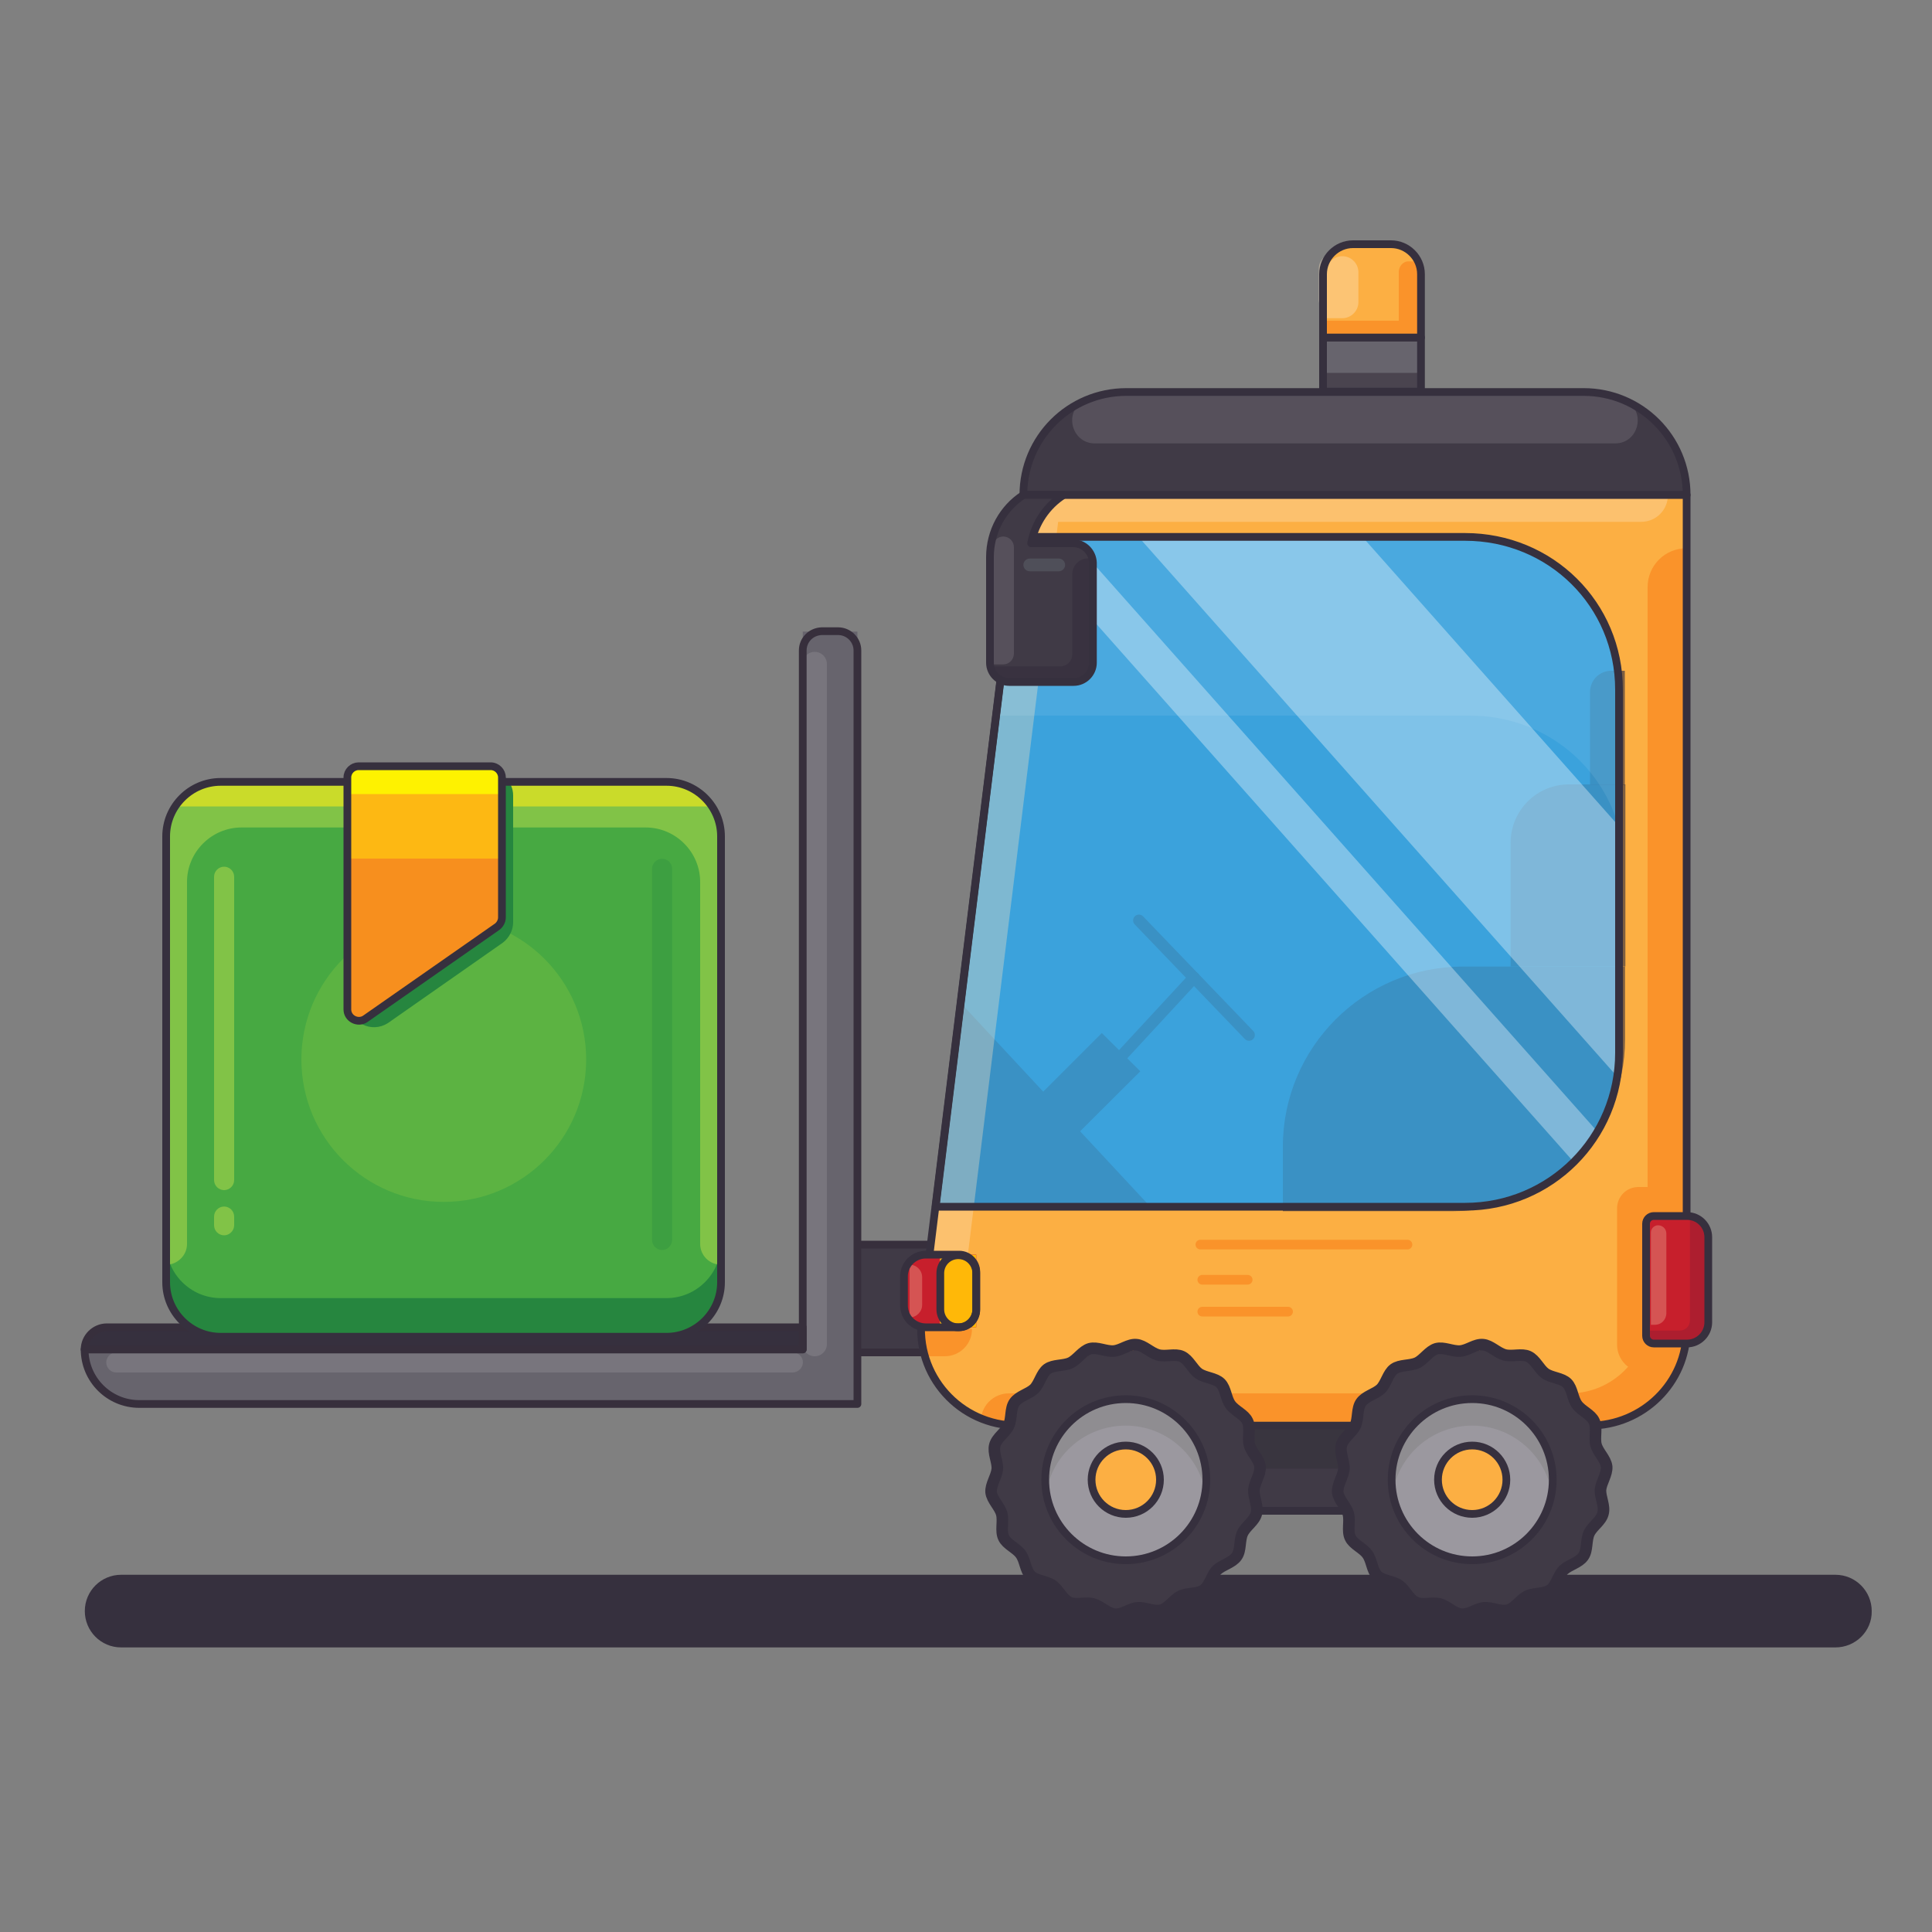 <?xml version="1.0" encoding="utf-8"?>
<!-- Generator: Adobe Illustrator 19.0.0, SVG Export Plug-In . SVG Version: 6.00 Build 0)  -->
<svg version="1.1" id="Layer_1" xmlns="http://www.w3.org/2000/svg" xmlns:xlink="http://www.w3.org/1999/xlink" x="0px" y="0px"
	 viewBox="300 -400 1000 1000" style="enable-background:new 300 -400 1000 1000;" xml:space="preserve">
<rect x="300" y="-400" width="1000" height="1000" fill="#808080" stroke="none"/>
<style type="text/css">
	.st0{fill:#36303E;}
	.st1{fill:#403A46;}
	.st2{opacity:0.75;fill:#37333D;enable-background:new    ;}
	.st3{fill:none;stroke:#36303E;stroke-width:4;stroke-linecap:round;stroke-linejoin:round;stroke-miterlimit:10;}
	.st4{opacity:0.13;fill:#EDEDED;enable-background:new    ;}
	.st5{fill:none;stroke:#372F3C;stroke-width:4;stroke-linecap:round;stroke-linejoin:round;stroke-miterlimit:10;}
	.st6{fill:#FCAF43;}
	.st7{fill:#FA932A;}
	.st8{fill:#3BA2DC;}
	.st9{opacity:0.63;fill:#36303E;enable-background:new    ;}
	.st10{fill:#385A78;}
	.st11{fill:none;stroke:#385A78;stroke-width:6;stroke-linecap:round;stroke-linejoin:round;stroke-miterlimit:10;}
	.st12{opacity:0.76;fill:#3BA2DC;enable-background:new    ;}
	.st13{opacity:0.35;fill:#FFFFFF;enable-background:new    ;}
	.st14{opacity:0.35;fill:#FDE3BE;enable-background:new    ;}
	.st15{opacity:0.14;fill:#FDE3BE;enable-background:new    ;}
	.st16{opacity:8.000000e-002;fill:#FFFFFF;enable-background:new    ;}
	.st17{fill:#67646D;}
	.st18{opacity:0.74;fill:#36303E;enable-background:new    ;}
	.st19{opacity:0.4;fill:#FDE3BE;enable-background:new    ;}
	.st20{fill:none;stroke:#36303E;stroke-width:6;stroke-linecap:round;stroke-linejoin:round;stroke-miterlimit:10;}
	.st21{fill:#9B989F;}
	.st22{fill:#8F8D91;}
	.st23{opacity:0.75;fill:#403A46;enable-background:new    ;}
	.st24{fill:#C71F2C;}
	.st25{opacity:0.27;fill:#FDE3BE;enable-background:new    ;}
	.st26{fill:#AD1E2F;}
	.st27{fill:none;stroke:#FA932A;stroke-width:5;stroke-linecap:round;stroke-linejoin:round;stroke-miterlimit:10;}
	.st28{fill:#FFB808;}
	.st29{fill:#47A942;}
	.st30{fill:#81C347;}
	.st31{fill:#5CB342;}
	.st32{fill:#CADB2A;}
	.st33{fill:#26863F;stroke:#26863F;stroke-width:5;stroke-miterlimit:10;}
	.st34{fill:#26863F;}
	.st35{fill:#F78F1E;}
	.st36{fill:#FDB813;}
	.st37{fill:#FEF200;}
	.st38{opacity:0.28;fill:#26863F;enable-background:new    ;}
	.st39{fill:#4F4F59;}
</style>
<path id="XMLID_2_" class="st0" d="M1250,452.7H362.7c-10.5,0-18.8-8.5-18.8-18.8l0,0c0-10.5,8.5-18.8,18.8-18.8H1250
	c10.5,0,18.8,8.5,18.8,18.8l0,0C1269,444.2,1260.5,452.7,1250,452.7z"/>
<rect id="XMLID_53_" x="893" y="326.7" class="st1" width="142" height="55.3"/>
<rect id="XMLID_1_" x="893" y="331.9" class="st2" width="142" height="28.3"/>
<rect id="XMLID_58_" x="893" y="326.7" class="st3" width="142" height="55.3"/>
<path id="XMLID_28_" class="st1" d="M1173-143.8H829.7l0,0c0-29.5,23.8-53.3,53.3-53.3h236.7C1149.2-197.1,1173-173.3,1173-143.8
	L1173-143.8z"/>
<path id="XMLID_141_" class="st4" d="M866.7-170.5H1136c12.5,0,16.3-17.3,4.8-22.3c-6.5-2.8-13.7-4.3-21.2-4.3H883
	c-7.5,0-14.7,1.5-21.2,4.3C850.3-187.8,854.2-170.5,866.7-170.5z"/>
<path id="XMLID_55_" class="st3" d="M1173-143.8H829.7l0,0c0-29.5,23.8-53.3,53.3-53.3h236.7C1149.2-197.1,1173-173.3,1173-143.8
	L1173-143.8z"/>
<rect id="XMLID_3_" x="733.8" y="244.2" class="st1" width="62.2" height="55.8"/>
<rect id="XMLID_56_" x="733.8" y="244.2" class="st5" width="62.2" height="55.8"/>
<path id="XMLID_19_" class="st6" d="M1122.7,337.9H826.8c-30,0-53.3-26-49.7-56l52.5-425.7H1173v432
	C1173,315.7,1150.3,337.9,1122.7,337.9z"/>
<path id="XMLID_106_" class="st7" d="M789,302h-12.2v-14.2h26.3l0,0C803.2,295.7,796.8,302,789,302z"/>
<path id="XMLID_50_" class="st7" d="M1152.8-96.1v376.8c0,22.3-18.2,40.5-40.5,40.5H822.2c-8.2,0-14.8,6.8-14.5,15l0,0
	c4,1,14.8,1.7,19.2,1.7h295.8c27.7,0,50.3-22.7,50.3-50.3v-403.8C1161.8-116.3,1152.8-107.3,1152.8-96.1z"/>
<path id="XMLID_162_" class="st7" d="M1158.5,214.4H1148c-6.2,0-11,5-11,11V296c0,8,6.5,14.3,14.3,14.3h7.2V214.4z"/>
<path id="XMLID_31_" class="st8" d="M1058.3-122.1H827l-42.7,346.7h274c44.2,0,79.7-35.5,79.7-79.7V-43
	C1138-87.3,1102.5-122.1,1058.3-122.1z"/>
<path id="XMLID_70_" class="st9" d="M1052.2,226.9H964v-33.3c0-51.5,41.8-93.3,93.3-93.3h83.8v37.7
	C1141.2,187,1101.3,226.9,1052.2,226.9z"/>
<path id="XMLID_119_" class="st9" d="M1141.2,100.2h-59.3v-64c0-16.7,13.5-30.2,30.2-30.2h29.2V100.2z"/>
<path id="XMLID_163_" class="st9" d="M1141.2,6.2H1123v-48c0-6.2,5-11,11-11h7v59H1141.2z"/>
<polygon id="XMLID_164_" class="st10" points="797.3,119.2 784.3,224.5 895.3,224.5 "/>
<line id="XMLID_116_" class="st11" x1="918" y1="106" x2="878.8" y2="148.4"/>
<line id="XMLID_112_" class="st11" x1="946.5" y1="135.7" x2="889.5" y2="76.4"/>
<polygon id="XMLID_71_" class="st10" points="856.7,187.9 837.8,167.2 870.3,134.7 890.2,154.5 "/>
<path id="XMLID_81_" class="st12" d="M1058.3-122.1H827l-42.7,346.7h274c44.2,0,79.7-35.5,79.7-79.7V-43
	C1138-87.3,1102.5-122.1,1058.3-122.1z"/>
<path id="XMLID_183_" class="st13" d="M1005.2-122.1H889.3L1137,157.2c0.7-4,1-8.2,1-12.3V27.7L1005.2-122.1z"/>
<path id="XMLID_179_" class="st13" d="M853.7-122.1h-26.2l287,323.5c4.7-4.7,8.8-10,12.3-15.7L853.7-122.1z"/>
<path id="XMLID_51_" class="st14" d="M829.7-143.8l-52.5,425.7c-0.2,1.7-0.3,3.3-0.3,5.2l0,0c11.2,0,20.5-8.3,21.8-19.3l49-397.7
	h301.8c7.7,0,13.8-6.2,13.8-13.8H829.7z"/>
<path id="XMLID_232_" class="st15" d="M813.3,295"/>
<path id="XMLID_118_" class="st16" d="M1058.3-122.1H827l-11.3,92.5h14.2h49H1061c36.8,0,67.7,24.3,77,58.2V-43
	C1138-87.3,1102.5-122.1,1058.3-122.1z"/>
<path id="XMLID_32_" class="st3" d="M1058.3-122.1H827l-42.7,346.7h274c44.2,0,79.7-35.5,79.7-79.7V-43
	C1138-87.3,1102.5-122.1,1058.3-122.1z"/>
<path id="XMLID_29_" class="st3" d="M1122.7,337.9H826.8c-30,0-53.3-26-49.7-56l52.5-425.7H1173v432
	C1173,315.7,1150.3,337.9,1122.7,337.9z"/>
<path id="XMLID_15_" class="st17" d="M715.5-73.1v371.7H343.8l0,0c0,15.7,12.7,28.3,28.3,28.3h345l0,0h26.7l0,0v-26.7V-73.1H715.5z"
	/>
<path id="XMLID_7_" class="st4" d="M710.2,310.4h-350c-2.8,0-5.2-2.3-5.2-5.2l0,0c0-2.8,2.3-5.2,5.2-5.2h350.2
	c2.8,0,5.2,2.3,5.2,5.2l0,0C715.5,308,713.2,310.4,710.2,310.4z"/>
<path id="XMLID_5_" class="st4" d="M721.7,302L721.7,302c-3.5,0-6.3-2.8-6.3-6.3v-352c0-3.5,2.8-6.3,6.3-6.3l0,0
	c3.5,0,6.3,2.8,6.3,6.3v352C728,299.2,725.2,302,721.7,302z"/>
<path id="XMLID_12_" class="st5" d="M715.5-63.3v361.7H343.8l0,0c0,15.7,12.7,28.3,28.3,28.3h345l0,0h26.7l0,0V300V-63.3
	c0-5.5-4.5-10-10-10h-8.5C719.8-73.1,715.5-68.8,715.5-63.3z"/>
<path id="XMLID_79_" class="st1" d="M855.5-118.8h-21.8c2-10.5,8.2-19.5,16.8-25h-20.8c-10.5,6.8-17.3,18.7-17.3,32.2
	c0,0.7,0,1.3,0,2c0,0.3,0,0.7,0,1V-57c0,5.5,4.5,10,10,10h33.3c5.5,0,10-4.5,10-10v-51.7C865.5-114.3,861-118.8,855.5-118.8z"/>
<path id="XMLID_154_" class="st18" d="M855-102.8v41.5c0,3.5-2.8,6.2-6.2,6.2h-36.3c1,4.5,5,8,9.8,8h33.3c5.5,0,10-4.5,10-10v-51.7
	c0-0.7-0.2-1.5-0.2-2.2h-2.2C858.7-111,855-107.3,855-102.8z"/>
<path id="XMLID_52_" class="st4" d="M819.3-56.1h-5.5v-60.7c0-3,2.5-5.5,5.5-5.5l0,0c3,0,5.5,2.5,5.5,5.5v55.2
	C824.7-58.6,822.3-56.1,819.3-56.1z"/>
<path id="XMLID_83_" class="st3" d="M855.5-118.8h-21.8c2-10.5,8.2-19.5,16.8-25h-20.8c-10.5,6.8-17.3,18.7-17.3,32.2
	c0,0.7,0,1.3,0,2c0,0.3,0,0.7,0,1V-57c0,5.5,4.5,10,10,10h33.3c5.5,0,10-4.5,10-10v-51.7C865.5-114.3,861-118.8,855.5-118.8z"/>
<g id="XMLID_21_">
	<path id="XMLID_158_" class="st1" d="M952.7,365.9c0,4-3.7,7.7-4.3,11.5c-0.7,4,1.5,8.7,0.2,12.3c-1.3,3.8-6,6-8,9.3
		c-2,3.5-1.5,8.7-4.2,11.7c-2.5,3-7.7,3.5-10.8,6c-3,2.5-4.3,7.5-7.8,9.5c-3.5,2-8.5,0.7-12.2,2s-6.7,5.7-10.7,6.3
		c-3.8,0.7-8.2-2.3-12.2-2.3c-4,0-8.3,3-12.2,2.3c-4-0.7-7-5-10.7-6.3c-3.8-1.3-8.8,0-12.2-2c-3.5-2-4.8-7-7.8-9.5
		c-3-2.5-8.2-3-10.8-6c-2.5-3-2.2-8.2-4.2-11.7c-2-3.5-6.7-5.7-8-9.3c-1.3-3.7,0.8-8.3,0.2-12.3c-0.7-3.8-4.3-7.5-4.3-11.5
		s3.7-7.7,4.3-11.5c0.7-4-1.5-8.7-0.2-12.3c1.3-3.8,6-6,8-9.3c2-3.5,1.5-8.7,4.2-11.7c2.5-3,7.7-3.5,10.8-6c3-2.5,4.3-7.5,7.8-9.5
		c3.5-2,8.5-0.7,12.2-2c3.7-1.3,6.7-5.7,10.7-6.3c3.8-0.7,8.2,2.3,12.2,2.3c4,0,8.3-3,12.2-2.3c4,0.7,7,5,10.7,6.3
		c3.8,1.3,8.8,0,12.2,2c3.5,2,4.8,7,7.8,9.5c3,2.5,8.2,3,10.8,6c2.5,3,2.2,8.2,4.2,11.7c2,3.5,6.7,5.7,8,9.3
		c1.3,3.7-0.8,8.3-0.2,12.3C949,358.2,952.7,361.9,952.7,365.9z"/>
</g>
<path id="XMLID_75_" class="st19" d="M990.8-236.8L990.8-236.8c-4.5,0-8.2-3.7-8.2-8.2v-15.8c0-4.5,3.7-8.2,8.2-8.2l0,0
	c4.5,0,8.2,3.7,8.2,8.2v15.8C999-240.5,995.3-236.8,990.8-236.8z"/>
<g id="XMLID_57_">
	<path id="XMLID_68_" class="st20" d="M950.3,383.4c-1,4-5.5,6.5-7.2,10.2c-1.7,3.7-0.7,8.8-3,12c-2.3,3.3-7.3,4.3-10.2,7
		c-2.8,2.8-3.7,8-6.8,10.3c-3.2,2.3-8.3,1.5-12,3.2c-3.5,1.7-6.2,6.2-10,7.3c-3.8,1-8.3-1.5-12.3-1.2c-4,0.3-7.8,3.7-11.8,3.3
		c-3.8-0.3-7.3-4.2-11.2-5.3s-8.8,0.8-12.3-0.8c-3.7-1.7-5.5-6.5-8.7-8.8c-3.3-2.3-8.5-2.3-11.3-5c-2.8-2.8-2.8-8-5.2-11.2
		c-2.3-3.2-7.2-5-8.8-8.5c-1.7-3.5,0-8.5-1-12.3c-1-3.8-5-7.2-5.5-11.2c-0.3-4,2.8-8,3.2-12c0.3-3.8-2.3-8.3-1.3-12.3
		s5.5-6.5,7.2-10.2c1.7-3.7,0.7-8.8,3-12c2.3-3.3,7.3-4.3,10.2-7c2.8-2.8,3.7-8,6.8-10.3c3.2-2.3,8.3-1.5,12-3.2
		c3.5-1.7,6.2-6.2,10-7.3c3.8-1,8.3,1.5,12.3,1.2c4-0.3,7.8-3.7,11.8-3.3c3.8,0.3,7.3,4.2,11.2,5.3s8.8-0.8,12.3,0.8
		c3.7,1.7,5.5,6.5,8.7,8.8c3.3,2.3,8.5,2.3,11.3,5c2.8,2.8,2.8,8,5.2,11.2c2.3,3.2,7.2,5,8.8,8.5c1.7,3.5,0,8.5,1,12.3
		c1,3.8,5,7.2,5.5,11.2c0.3,4-2.8,8-3.2,12C948.8,375,951.3,379.5,950.3,383.4z"/>
</g>
<circle id="XMLID_27_" class="st21" cx="882.7" cy="365.9" r="41.7"/>
<path id="XMLID_150_" class="st22" d="M882.7,337.9c20.7,0,37.8,15.2,41.2,34.8c0.3-2.2,0.5-4.5,0.5-6.8c0-23-18.7-41.7-41.7-41.7
	S841,342.9,841,365.9c0,2.3,0.2,4.7,0.5,6.8C844.7,352.9,861.8,337.9,882.7,337.9z"/>
<circle id="XMLID_59_" class="st6" cx="882.7" cy="365.9" r="17.7"/>
<circle id="XMLID_20_" class="st3" cx="882.7" cy="365.9" r="17.7"/>
<circle id="XMLID_36_" class="st3" cx="882.7" cy="365.9" r="41.7"/>
<g id="XMLID_127_">
	<path id="XMLID_139_" class="st1" d="M1132,365.9c0,4-3.7,7.7-4.3,11.5c-0.7,4,1.5,8.7,0.2,12.3c-1.3,3.8-6,6-8,9.3
		c-2,3.5-1.5,8.7-4.2,11.7c-2.5,3-7.7,3.5-10.8,6c-3,2.5-4.3,7.5-7.8,9.5c-3.5,2-8.5,0.7-12.2,2c-3.7,1.3-6.7,5.7-10.7,6.3
		c-3.8,0.7-8.2-2.3-12.2-2.3s-8.3,3-12.2,2.3c-4-0.7-7-5-10.7-6.3c-3.8-1.3-8.8,0-12.2-2c-3.5-2-4.8-7-7.8-9.5c-3-2.5-8.2-3-10.8-6
		c-2.5-3-2.2-8.2-4.2-11.7c-2-3.5-6.7-5.7-8-9.3c-1.3-3.7,0.8-8.3,0.2-12.3c-0.7-3.8-4.3-7.5-4.3-11.5s3.7-7.7,4.3-11.5
		c0.7-4-1.5-8.7-0.2-12.3c1.3-3.8,6-6,8-9.3c2-3.5,1.5-8.7,4.2-11.7c2.5-3,7.7-3.5,10.8-6c3-2.5,4.3-7.5,7.8-9.5
		c3.5-2,8.5-0.7,12.2-2s6.7-5.7,10.7-6.3c3.8-0.7,8.2,2.3,12.2,2.3c4,0,8.3-3,12.2-2.3c4,0.7,7,5,10.7,6.3c3.8,1.3,8.8,0,12.2,2
		c3.5,2,4.8,7,7.8,9.5c3,2.5,8.2,3,10.8,6c2.5,3,2.2,8.2,4.2,11.7c2,3.5,6.7,5.7,8,9.3c1.3,3.7-0.8,8.3-0.2,12.3
		C1128.3,358.2,1132,361.9,1132,365.9z"/>
</g>
<g id="XMLID_123_">
	<path id="XMLID_125_" class="st20" d="M1129.7,383.4c-1,4-5.5,6.5-7.2,10.2c-1.7,3.7-0.7,8.8-3,12c-2.3,3.3-7.3,4.3-10.2,7
		c-2.8,2.8-3.7,8-6.8,10.3c-3.2,2.3-8.3,1.5-12,3.2c-3.5,1.7-6.2,6.2-10,7.3c-3.8,1-8.3-1.5-12.3-1.2c-4,0.3-7.8,3.7-11.8,3.3
		c-3.8-0.3-7.3-4.2-11.2-5.3c-4-1-8.8,0.8-12.3-0.8c-3.7-1.7-5.5-6.5-8.7-8.8c-3.3-2.3-8.5-2.3-11.3-5c-2.8-2.8-2.8-8-5.2-11.2
		c-2.3-3.2-7.2-5-8.8-8.5c-1.7-3.5,0-8.5-1-12.3c-1-3.8-5-7.2-5.5-11.2c-0.3-4,2.8-8,3.2-12c0.3-3.8-2.3-8.3-1.3-12.3
		c1-4,5.5-6.5,7.2-10.2c1.7-3.7,0.7-8.8,3-12c2.3-3.3,7.3-4.3,10.2-7c2.8-2.8,3.7-8,6.8-10.3c3.2-2.3,8.3-1.5,12-3.2
		c3.5-1.7,6.2-6.2,10-7.3c3.8-1,8.3,1.5,12.3,1.2c4-0.3,7.8-3.7,11.8-3.3c3.8,0.3,7.3,4.2,11.2,5.3c4,1,8.8-0.8,12.3,0.8
		c3.7,1.7,5.5,6.5,8.7,8.8c3.3,2.3,8.5,2.3,11.3,5c2.8,2.8,2.8,8,5.2,11.2c2.3,3.2,7.2,5,8.8,8.5c1.7,3.5,0,8.5,1,12.3
		c1,3.8,5,7.2,5.5,11.2c0.3,4-2.8,8-3.2,12C1128.2,375,1130.8,379.5,1129.7,383.4z"/>
</g>
<circle id="XMLID_108_" class="st21" cx="1062" cy="365.9" r="41.7"/>
<path id="XMLID_92_" class="st22" d="M1062,337.9c20.7,0,37.8,15.2,41.2,34.8c0.3-2.2,0.5-4.5,0.5-6.8c0-23-18.7-41.7-41.7-41.7
	c-23,0-41.7,18.7-41.7,41.7c0,2.3,0.2,4.7,0.5,6.8C1024.2,352.9,1041.3,337.9,1062,337.9z"/>
<circle id="XMLID_88_" class="st6" cx="1062" cy="365.9" r="17.7"/>
<circle id="XMLID_64_" class="st3" cx="1062" cy="365.9" r="17.7"/>
<circle id="XMLID_54_" class="st3" cx="1062" cy="365.9" r="41.7"/>
<rect id="XMLID_11_" x="984.8" y="-225.3" class="st17" width="50.7" height="28"/>
<rect id="XMLID_140_" x="984.8" y="-207" class="st23" width="50.7" height="9.7"/>
<rect id="XMLID_30_" x="984.8" y="-225.3" class="st3" width="50.7" height="28"/>
<path id="XMLID_63_" class="st6" d="M1035.5-225.3h-50.7v-32.8c0-8.5,7-15.5,15.5-15.5h19.7c8.5,0,15.5,7,15.5,15.5L1035.5-225.3z"
	/>
<path id="XMLID_73_" class="st19" d="M994.8-235.3h-8.3v-23.8c0-4.5,3.7-8.3,8.3-8.3l0,0c4.5,0,8.3,3.7,8.3,8.3v15.7
	C1003-239,999.3-235.3,994.8-235.3z"/>
<path id="XMLID_77_" class="st7" d="M1024-259.3v25.3h-39.2v8.7h50.7v-34.2c0-2.8-2-5.2-4.3-5.2h-2.5
	C1026.2-264.6,1024-262.1,1024-259.3z"/>
<path id="XMLID_69_" class="st3" d="M1035.5-225.3h-50.7v-32.8c0-8.5,7-15.5,15.5-15.5h19.7c8.5,0,15.5,7,15.5,15.5L1035.5-225.3z"
	/>
<path id="XMLID_142_" class="st24" d="M1173.2,295.4H1152v-66h21.2c6.2,0,11,5,11,11v44C1184.2,290.5,1179.2,295.4,1173.2,295.4z"/>
<path id="XMLID_160_" class="st25" d="M1156.7,285.7h-2.2v-47.8c0-2,1.7-3.7,3.7-3.7l0,0c2.3,0,4.3,1.8,4.3,4.3V280
	C1162.3,283.2,1159.8,285.7,1156.7,285.7z"/>
<path id="XMLID_173_" class="st26" d="M1174.5,229.4c0,0.3,0.2,0.5,0.2,0.8v53.2c0,3-2.3,5.3-5.3,5.3H1152v6.7h21.2
	c6.2,0,11-5,11-11v-44C1184.2,234.7,1179.8,230,1174.5,229.4z"/>
<path id="XMLID_157_" class="st3" d="M1173.2,295.4H1156c-2.2,0-4-1.8-4-4v-58c0-2.2,1.8-4,4-4h17.2c6.2,0,11,5,11,11v44
	C1184.2,290.5,1179.2,295.4,1173.2,295.4z"/>
<path id="XMLID_103_" class="st0" d="M715.5,298.5H343.8l0,0c0-6.3,5.2-11.5,11.5-11.5h360.2V298.5z"/>
<path id="XMLID_89_" class="st5" d="M715.5,298.5H343.8l0,0c0-6.3,5.2-11.5,11.5-11.5h360.2V298.5z"/>
<line id="XMLID_224_" class="st27" x1="921.3" y1="244.2" x2="1028.5" y2="244.2"/>
<line id="XMLID_226_" class="st27" x1="922.3" y1="262.4" x2="945.8" y2="262.4"/>
<line id="XMLID_227_" class="st27" x1="922.3" y1="278.9" x2="966.7" y2="278.9"/>
<path id="XMLID_228_" class="st24" d="M805.3,287h-26.2c-6.2,0-11.3-5-11.3-11.3v-15c0-6.2,5-11.3,11.3-11.3h26.2V287z"/>
<path id="XMLID_231_" class="st25" d="M770.8,281.9L770.8,281.9v-27.3l0,0c3.5,0,6.5,2.8,6.5,6.5v14.3
	C777.3,279,774.3,281.9,770.8,281.9z"/>
<rect id="XMLID_229_" x="786.5" y="249.5" class="st28" width="18.7" height="37.5"/>
<path id="XMLID_230_" class="st3" d="M796,287L796,287c-5.2,0-9.3-4.2-9.3-9.3V259c0-5.2,4.2-9.3,9.3-9.3l0,0c5.2,0,9.3,4.2,9.3,9.3
	v18.7C805.3,282.7,801.2,287,796,287z"/>
<path id="XMLID_223_" class="st3" d="M796.5,287h-17.3c-6.2,0-11.3-5-11.3-11.3v-15c0-6.2,5-11.3,11.3-11.3h17.3
	c4.8,0,8.8,4,8.8,8.8V278C805.3,283,801.3,287,796.5,287z"/>
<path id="XMLID_136_" class="st29" d="M645,291.9H414.2c-15.5,0-28.2-12.7-28.2-28.2V32.9c0-15.5,12.7-28.2,28.2-28.2H645
	c15.5,0,28.2,12.7,28.2,28.2v230.8C673.2,279.2,660.5,291.9,645,291.9z"/>
<path id="XMLID_266_" class="st30" d="M396.8,243.9V56.5c0-15.5,12.7-28.2,28.2-28.2h209.2c15.5,0,28.2,12.7,28.2,28.2v187.3
	c0,6,4.8,10.8,10.8,10.8l0,0V33c0-15.5-12.7-28.2-28.2-28.2H414.2C398.7,4.9,386,17.5,386,33v221.7l0,0
	C392,254.5,396.8,249.7,396.8,243.9z"/>
<circle id="XMLID_243_" class="st31" cx="529.7" cy="148.4" r="73.7"/>
<path id="XMLID_268_" class="st32" d="M390.7,17.4h277.8c-5-7.7-13.7-12.7-23.5-12.7H414.2C404.3,4.7,395.7,9.9,390.7,17.4z"/>
<path id="XMLID_248_" class="st33" d="M483.2,118.9V11.7c0-5.7,4.7-10.3,10.3-10.3h59.3c5.7,0,10.3,4.7,10.3,10.3v65.7
	c0,3.3-1.7,6.5-4.3,8.5l-59.3,41.5C492.5,132,483.2,127.2,483.2,118.9z"/>
<path id="XMLID_277_" class="st34" d="M645,271.9H414.2c-15.5,0-28.2-12.7-28.2-28.2v20c0,15.5,12.7,28.2,28.2,28.2H645
	c15.5,0,28.2-12.7,28.2-28.2v-20C673.2,259.2,660.5,271.9,645,271.9z"/>
<path id="XMLID_234_" class="st3" d="M645,291.9H414.2c-15.5,0-28.2-12.7-28.2-28.2V32.9c0-15.5,12.7-28.2,28.2-28.2H645
	c15.5,0,28.2,12.7,28.2,28.2v230.8C673.2,279.2,660.5,291.9,645,291.9z"/>
<path id="XMLID_244_" class="st35" d="M479.8,122.5V2.4c0-3.2,2.7-5.8,5.8-5.8H554c3.2,0,5.8,2.7,5.8,5.8v72.5c0,1.8-1,3.7-2.5,4.8
	L489,127.4C485.2,129.9,479.8,127.2,479.8,122.5z"/>
<path id="XMLID_260_" class="st36" d="M554-3.6h-68.3c-3.2,0-5.8,2.7-5.8,5.8v42.2h80V2.2C559.8-1,557.2-3.6,554-3.6z"/>
<path id="XMLID_270_" class="st37" d="M554-3.6h-68.3c-3.2,0-5.8,2.7-5.8,5.8V11h80V2.2C559.8-1,557.2-3.6,554-3.6z"/>
<path id="XMLID_245_" class="st3" d="M479.8,122.5V2.4c0-3.2,2.7-5.8,5.8-5.8H554c3.2,0,5.8,2.7,5.8,5.8v72.5c0,1.8-1,3.7-2.5,4.8
	L489,127.4C485.2,129.9,479.8,127.2,479.8,122.5z"/>
<path id="XMLID_233_" class="st30" d="M416,216L416,216c-2.8,0-5.2-2.3-5.2-5.2v-157c0-2.8,2.3-5.2,5.2-5.2l0,0
	c2.8,0,5.2,2.3,5.2,5.2v157C421.2,213.7,418.8,216,416,216z"/>
<path id="XMLID_9_" class="st30" d="M416,239.4L416,239.4c-2.8,0-5.2-2.3-5.2-5.2v-4.5c0-2.8,2.3-5.2,5.2-5.2l0,0
	c2.8,0,5.2,2.3,5.2,5.2v4.5C421.2,237,418.8,239.4,416,239.4z"/>
<path id="XMLID_72_" class="st38" d="M642.7,247L642.7,247c-2.8,0-5.2-2.3-5.2-5.2V49.7c0-2.8,2.3-5.2,5.2-5.2l0,0
	c2.8,0,5.2,2.3,5.2,5.2v192C647.8,244.7,645.5,247,642.7,247z"/>
<path id="XMLID_4_" class="st39" d="M848-104.3h-15c-1.8,0-3.3-1.5-3.3-3.3l0,0c0-1.8,1.5-3.3,3.3-3.3h15c1.8,0,3.3,1.5,3.3,3.3l0,0
	C851.3-105.8,849.8-104.3,848-104.3z"/>
</svg>
